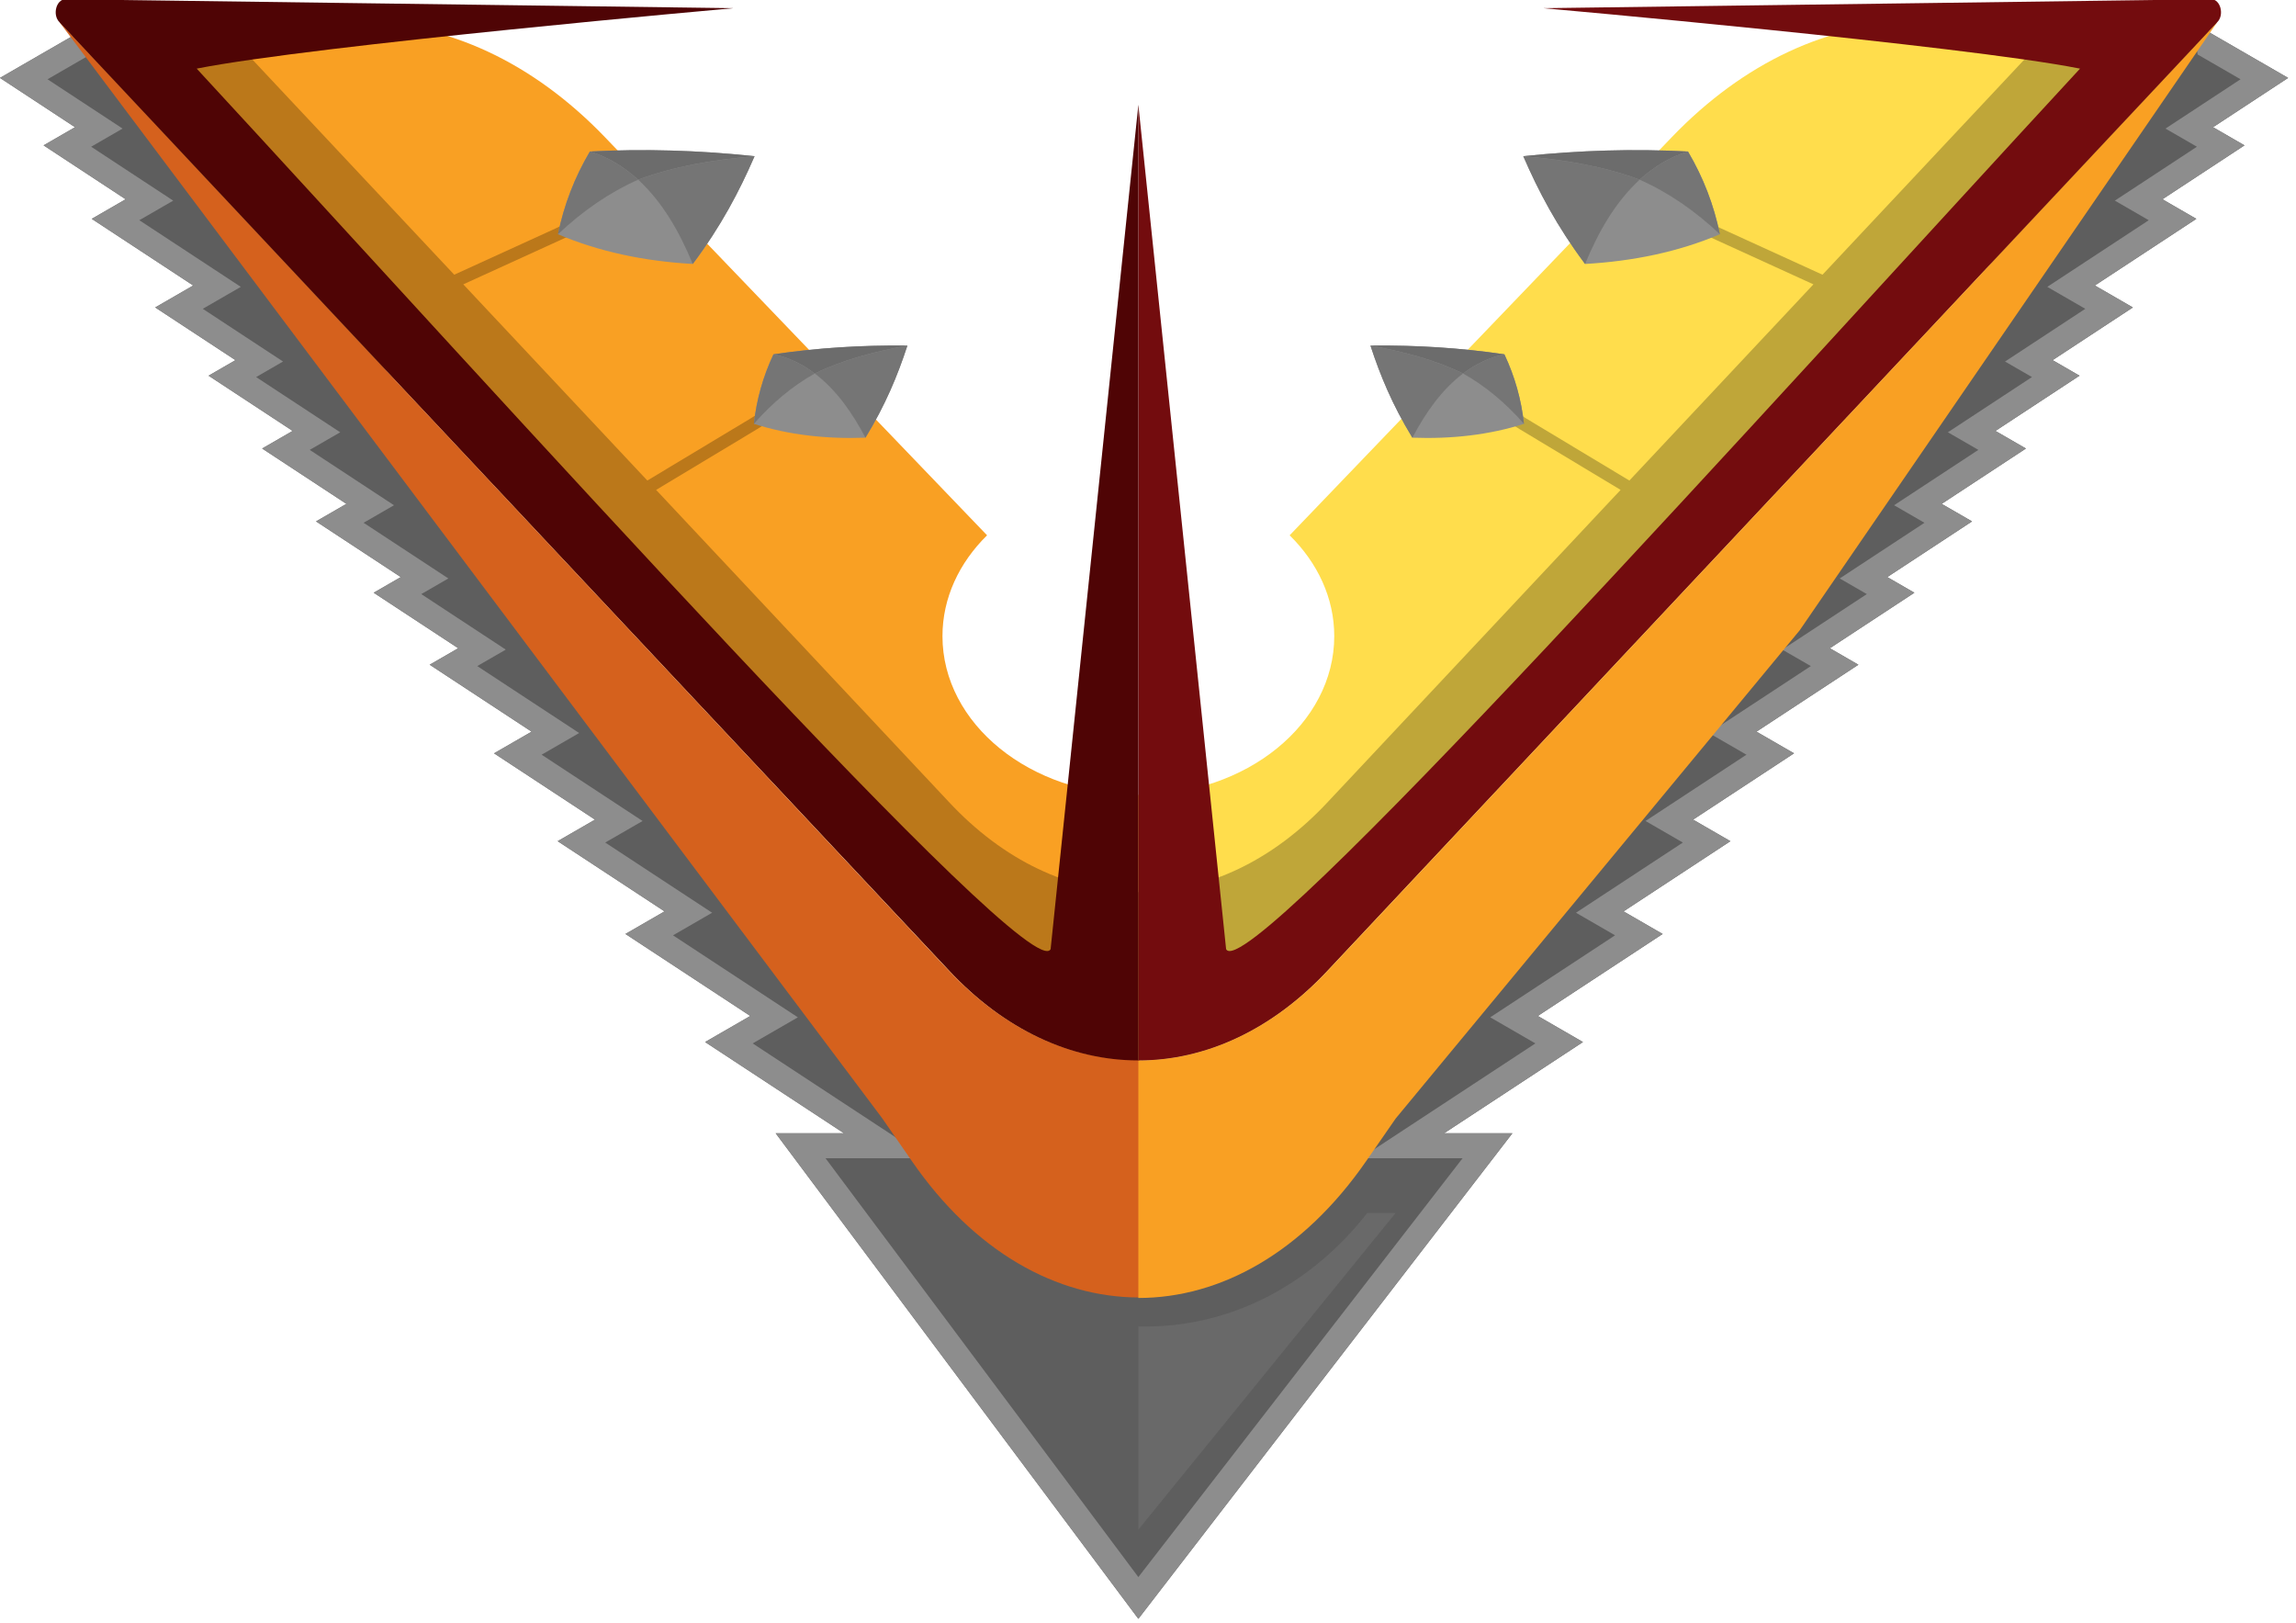 <?xml version="1.0" encoding="UTF-8" standalone="no"?>
<!DOCTYPE svg PUBLIC "-//W3C//DTD SVG 1.1//EN" "http://www.w3.org/Graphics/SVG/1.1/DTD/svg11.dtd">
<svg width="100%" height="100%" viewBox="0 0 232 164" version="1.1" xmlns="http://www.w3.org/2000/svg" xmlns:xlink="http://www.w3.org/1999/xlink" xml:space="preserve" xmlns:serif="http://www.serif.com/" style="fill-rule:evenodd;clip-rule:evenodd;stroke-linejoin:round;stroke-miterlimit:2;">
    <g transform="matrix(1,0,0,1,-34.974,-17.151)">
        <g transform="matrix(1,0,0,1,-0.855,0)">
            <g transform="matrix(1,0,0,1,0.855,0)">
                <path d="M162.931,131.648L256.459,19.41L266.179,25.022L258.595,30.003L261.771,31.837L253.478,37.284L256.904,39.262L246.651,45.996L250.491,48.213L242.382,53.539L245.1,55.108L236.606,60.688L239.686,62.466L231.172,68.058L234.241,69.83L225.677,75.455L228.415,77.036L219.874,82.645L222.757,84.31L212.46,91.073L216.253,93.262L206.054,99.961L209.825,102.138L199.027,109.231L202.977,111.512L190.363,119.797L194.926,122.432L180.894,131.648L187.795,131.648L150,180.707L113.352,131.648L120.254,131.648L106.221,122.432L110.785,119.797L98.171,111.512L102.121,109.231L91.322,102.138L95.094,99.961L84.895,93.262L88.687,91.073L78.391,84.31L81.274,82.645L72.733,77.036L75.471,75.455L66.907,69.83L69.976,68.058L61.462,62.466L64.542,60.688L56.048,55.108L58.766,53.539L50.657,48.213L54.497,45.996L44.244,39.262L47.669,37.284L39.377,31.837L42.553,30.003L34.968,25.022L44.688,19.41L138.216,131.648L162.931,131.648Z" style="fill:#5e5e5e;"/>
            </g>
            <g transform="matrix(1,0,0,1,0.855,0)">
                <path d="M150,171.695L150,151.169C159.361,151.392 167.538,146.851 173.131,139.701L175.996,139.701L150,171.695Z" style="fill:#696969;"/>
            </g>
            <g transform="matrix(1,0,0,1,0.855,0)">
                <path d="M113.352,131.648L120.254,131.648L106.221,122.432L110.785,119.797L98.171,111.512L102.121,109.231L91.322,102.138L95.094,99.961L84.895,93.262L88.687,91.073L78.391,84.31L81.274,82.645L72.733,77.036L75.471,75.455L66.907,69.83L69.976,68.058L61.462,62.466L64.542,60.688L56.048,55.108L58.766,53.539L50.657,48.213L54.497,45.996L44.244,39.262L47.669,37.284L39.377,31.837L42.553,30.003L34.968,25.022L44.688,19.41C44.688,19.41 44.11,22.658 44.11,22.658C44.11,22.658 39.776,25.16 39.776,25.16L47.361,30.142L44.185,31.975L52.477,37.422L49.052,39.4L59.305,46.134C59.305,46.134 55.465,48.352 55.465,48.352L63.573,53.678L60.855,55.247L69.35,60.826L66.27,62.604L74.784,68.197L71.715,69.969L80.279,75.594L77.541,77.174L86.081,82.784L83.199,84.448L93.495,91.211C93.495,91.211 89.703,93.401 89.703,93.401L99.902,100.099C99.902,100.099 96.13,102.277 96.13,102.277L106.929,109.369C106.929,109.369 102.979,111.65 102.979,111.65L115.593,119.935C115.593,119.935 111.029,122.57 111.029,122.57L128.694,134.172C128.694,134.172 118.388,134.172 118.388,134.172L150,176.49L182.76,134.172C182.76,134.172 172.454,134.172 172.454,134.172L190.118,122.57C190.118,122.57 185.555,119.935 185.555,119.935L198.169,111.65C198.169,111.65 194.219,109.369 194.219,109.369L205.018,102.277C205.018,102.277 201.246,100.099 201.246,100.099L211.445,93.401C211.445,93.401 207.652,91.211 207.652,91.211L217.949,84.448L215.066,82.784L223.607,77.174L220.869,75.594L229.433,69.969L226.364,68.197L234.878,62.604L231.798,60.826L240.292,55.247L237.574,53.678L245.683,48.352C245.683,48.352 241.843,46.134 241.843,46.134L252.096,39.4L248.67,37.422L256.963,31.975L253.787,30.142L261.371,25.16C261.371,25.16 257.038,22.658 257.038,22.658C257.038,22.658 256.459,19.41 256.459,19.41L266.179,25.022L258.595,30.003L261.771,31.837L253.478,37.284L256.904,39.262L246.651,45.996L250.491,48.213L242.382,53.539L245.1,55.108L236.606,60.688L239.686,62.466L231.172,68.058L234.241,69.83L225.677,75.455L228.415,77.036L219.874,82.645L222.757,84.31L212.46,91.073L216.253,93.262L206.054,99.961L209.825,102.138L199.027,109.231L202.977,111.512L190.363,119.797L194.926,122.432L180.894,131.648L187.795,131.648L150,180.707L113.352,131.648Z" style="fill:#8d8d8d;"/>
            </g>
        </g>
        <g>
            <path d="M165.287,71.235L203.91,31C211.15,23.47 219.83,19.41 228.73,19.41L259,19.41L169.21,115.15C163.5,121.24 156.75,124.29 150,124.29L150,97.472C160.925,97.472 169.794,90.282 169.794,81.425C169.794,77.557 168.103,74.007 165.287,71.235Z" style="fill:#ffdd4c;fill-rule:nonzero;"/>
            <path d="M150,97.472L150,124.29C143.25,124.29 136.5,121.24 130.83,115.15L41,19.41L71.27,19.41C80.17,19.41 88.85,23.47 96.09,31L134.713,71.235C131.897,74.007 130.206,77.557 130.206,81.425C130.206,90.282 139.075,97.472 150,97.472Z" style="fill:#f9a023;fill-rule:nonzero;"/>
            <path d="M149.684,124.288C143.04,124.194 136.412,121.145 130.83,115.15L41,19.41L56.95,19.41L80.872,44.906L91.091,40.242C91.409,40.097 92.846,39.382 92.846,39.382L93.296,40.62C93.296,40.62 91.784,41.318 91.617,41.394L81.787,45.88L100.385,65.702L110.838,59.415C111.137,59.235 112.019,58.671 112.019,58.671L112.592,59.808C112.592,59.808 111.637,60.412 111.491,60.5L101.271,66.647L130.83,98.15C136.412,104.145 143.04,107.194 149.684,107.288L150,107.29L150.316,107.288C156.96,107.194 163.588,104.145 169.17,98.15L198.729,66.647L188.509,60.5C188.363,60.412 187.408,59.808 187.408,59.808L187.981,58.671C187.981,58.671 188.863,59.235 189.162,59.415L199.615,65.702L218.213,45.88L208.383,41.394C208.216,41.318 206.704,40.62 206.704,40.62L207.154,39.382C207.154,39.382 208.591,40.097 208.909,40.242L219.128,44.906L243.05,19.41L259,19.41L169.17,115.15C163.588,121.145 156.96,124.194 150.316,124.288L150,124.29L149.684,124.288Z" style="fill-opacity:0.25;fill-rule:nonzero;"/>
        </g>
        <g>
            <path d="M130.79,115.15L41,19.41L124.1,130.11L127.1,134.44C133.44,143.64 141.75,148.24 150.1,148.24L150.1,124.24C143.25,124.29 136.5,121.24 130.79,115.15Z" style="fill:#d5611d;fill-rule:nonzero;"/>
            <path d="M169.21,115.15C163.5,121.24 156.75,124.29 150,124.29L150,148.29C158.31,148.29 166.62,143.69 173,134.49L176,130.16L216.82,80.84L259,19.41L169.21,115.15Z" style="fill:#f9a023;fill-rule:nonzero;"/>
        </g>
        <g>
            <g transform="matrix(-1,0,0,1,300,0)">
                <path d="M150,124.29C143.25,124.29 136.5,121.24 130.83,115.15L41,19.41C40.235,18.678 40.652,17.075 41.59,17.075L109.089,17.978C109.089,17.978 66.778,21.726 54.849,24.084C85.69,57.46 139.109,117.037 141.134,113.046L150,27.737L150,124.29Z" style="fill:#730c0e;fill-rule:nonzero;"/>
            </g>
            <path d="M150,124.29C143.25,124.29 136.5,121.24 130.83,115.15L41,19.41C40.235,18.678 40.652,17.075 41.59,17.075L109.089,17.978C109.089,17.978 66.778,21.726 54.849,24.084C85.69,57.46 139.109,117.037 141.134,113.046L150,27.737L150,124.29Z" style="fill:#4f0405;fill-rule:nonzero;"/>
        </g>
        <g>
            <g>
                <g>
                    <path d="M91.354,40.818C91.962,37.843 93.041,35.058 94.578,32.459C100.169,32.162 105.713,32.35 111.219,32.932C109.699,36.451 107.808,40.044 104.976,43.82C100.089,43.541 95.523,42.592 91.354,40.818Z" style="fill:#8d8d8d;"/>
                    <path d="M94.578,32.459C100.082,32.167 105.541,32.344 110.961,32.905L111.219,32.932C107.095,33.29 103.106,33.935 99.461,35.306C97.914,33.908 96.311,32.986 94.657,32.483L94.578,32.459Z" style="fill:#6c6c6c;"/>
                    <path d="M111.184,33.014C109.682,36.48 107.815,40.017 105.042,43.732L104.976,43.82C103.629,40.586 101.958,37.613 99.461,35.306C96.56,36.591 93.865,38.448 91.354,40.818C91.957,37.866 93.024,35.101 94.542,32.52L94.578,32.459C96.26,32.957 97.89,33.886 99.461,35.306C103.106,33.935 107.095,33.29 111.219,32.932L111.184,33.014Z" style="fill:#757575;"/>
                </g>
                <g transform="matrix(0.811,-0.076,0.076,0.811,33.96,33.812)">
                    <path d="M91.354,40.818C91.962,37.843 93.041,35.058 94.578,32.459C100.169,32.162 105.713,32.35 111.219,32.932C109.699,36.451 107.808,40.044 104.976,43.82C100.089,43.541 95.523,42.592 91.354,40.818Z" style="fill:#8d8d8d;"/>
                    <path d="M94.578,32.459C100.082,32.167 105.541,32.344 110.961,32.905L111.219,32.932C107.095,33.29 103.106,33.935 99.461,35.306C97.914,33.908 96.311,32.986 94.657,32.483L94.578,32.459Z" style="fill:#6c6c6c;"/>
                    <path d="M111.184,33.014C109.682,36.48 107.815,40.017 105.042,43.732L104.976,43.82C103.629,40.586 101.958,37.613 99.461,35.306C96.56,36.591 93.865,38.448 91.354,40.818C91.957,37.866 93.024,35.101 94.542,32.52L94.578,32.459C96.26,32.957 97.89,33.886 99.461,35.306C103.106,33.935 107.095,33.29 111.219,32.932L111.184,33.014Z" style="fill:#757575;"/>
                </g>
            </g>
            <g transform="matrix(-1,0,0,1,300.114,0)">
                <g>
                    <path d="M91.354,40.818C91.962,37.843 93.041,35.058 94.578,32.459C100.169,32.162 105.713,32.35 111.219,32.932C109.699,36.451 107.808,40.044 104.976,43.82C100.089,43.541 95.523,42.592 91.354,40.818Z" style="fill:#8d8d8d;"/>
                    <path d="M94.578,32.459C100.082,32.167 105.541,32.344 110.961,32.905L111.219,32.932C107.095,33.29 103.106,33.935 99.461,35.306C97.914,33.908 96.311,32.986 94.657,32.483L94.578,32.459Z" style="fill:#6c6c6c;"/>
                    <path d="M111.184,33.014C109.682,36.48 107.815,40.017 105.042,43.732L104.976,43.82C103.629,40.586 101.958,37.613 99.461,35.306C96.56,36.591 93.865,38.448 91.354,40.818C91.957,37.866 93.024,35.101 94.542,32.52L94.578,32.459C96.26,32.957 97.89,33.886 99.461,35.306C103.106,33.935 107.095,33.29 111.219,32.932L111.184,33.014Z" style="fill:#757575;"/>
                </g>
                <g transform="matrix(0.811,-0.076,0.076,0.811,33.96,33.812)">
                    <path d="M91.354,40.818C91.962,37.843 93.041,35.058 94.578,32.459C100.169,32.162 105.713,32.35 111.219,32.932C109.699,36.451 107.808,40.044 104.976,43.82C100.089,43.541 95.523,42.592 91.354,40.818Z" style="fill:#8d8d8d;"/>
                    <path d="M94.578,32.459C100.082,32.167 105.541,32.344 110.961,32.905L111.219,32.932C107.095,33.29 103.106,33.935 99.461,35.306C97.914,33.908 96.311,32.986 94.657,32.483L94.578,32.459Z" style="fill:#6c6c6c;"/>
                    <path d="M111.184,33.014C109.682,36.48 107.815,40.017 105.042,43.732L104.976,43.82C103.629,40.586 101.958,37.613 99.461,35.306C96.56,36.591 93.865,38.448 91.354,40.818C91.957,37.866 93.024,35.101 94.542,32.52L94.578,32.459C96.26,32.957 97.89,33.886 99.461,35.306C103.106,33.935 107.095,33.29 111.219,32.932L111.184,33.014Z" style="fill:#757575;"/>
                </g>
            </g>
        </g>
    </g>
</svg>
